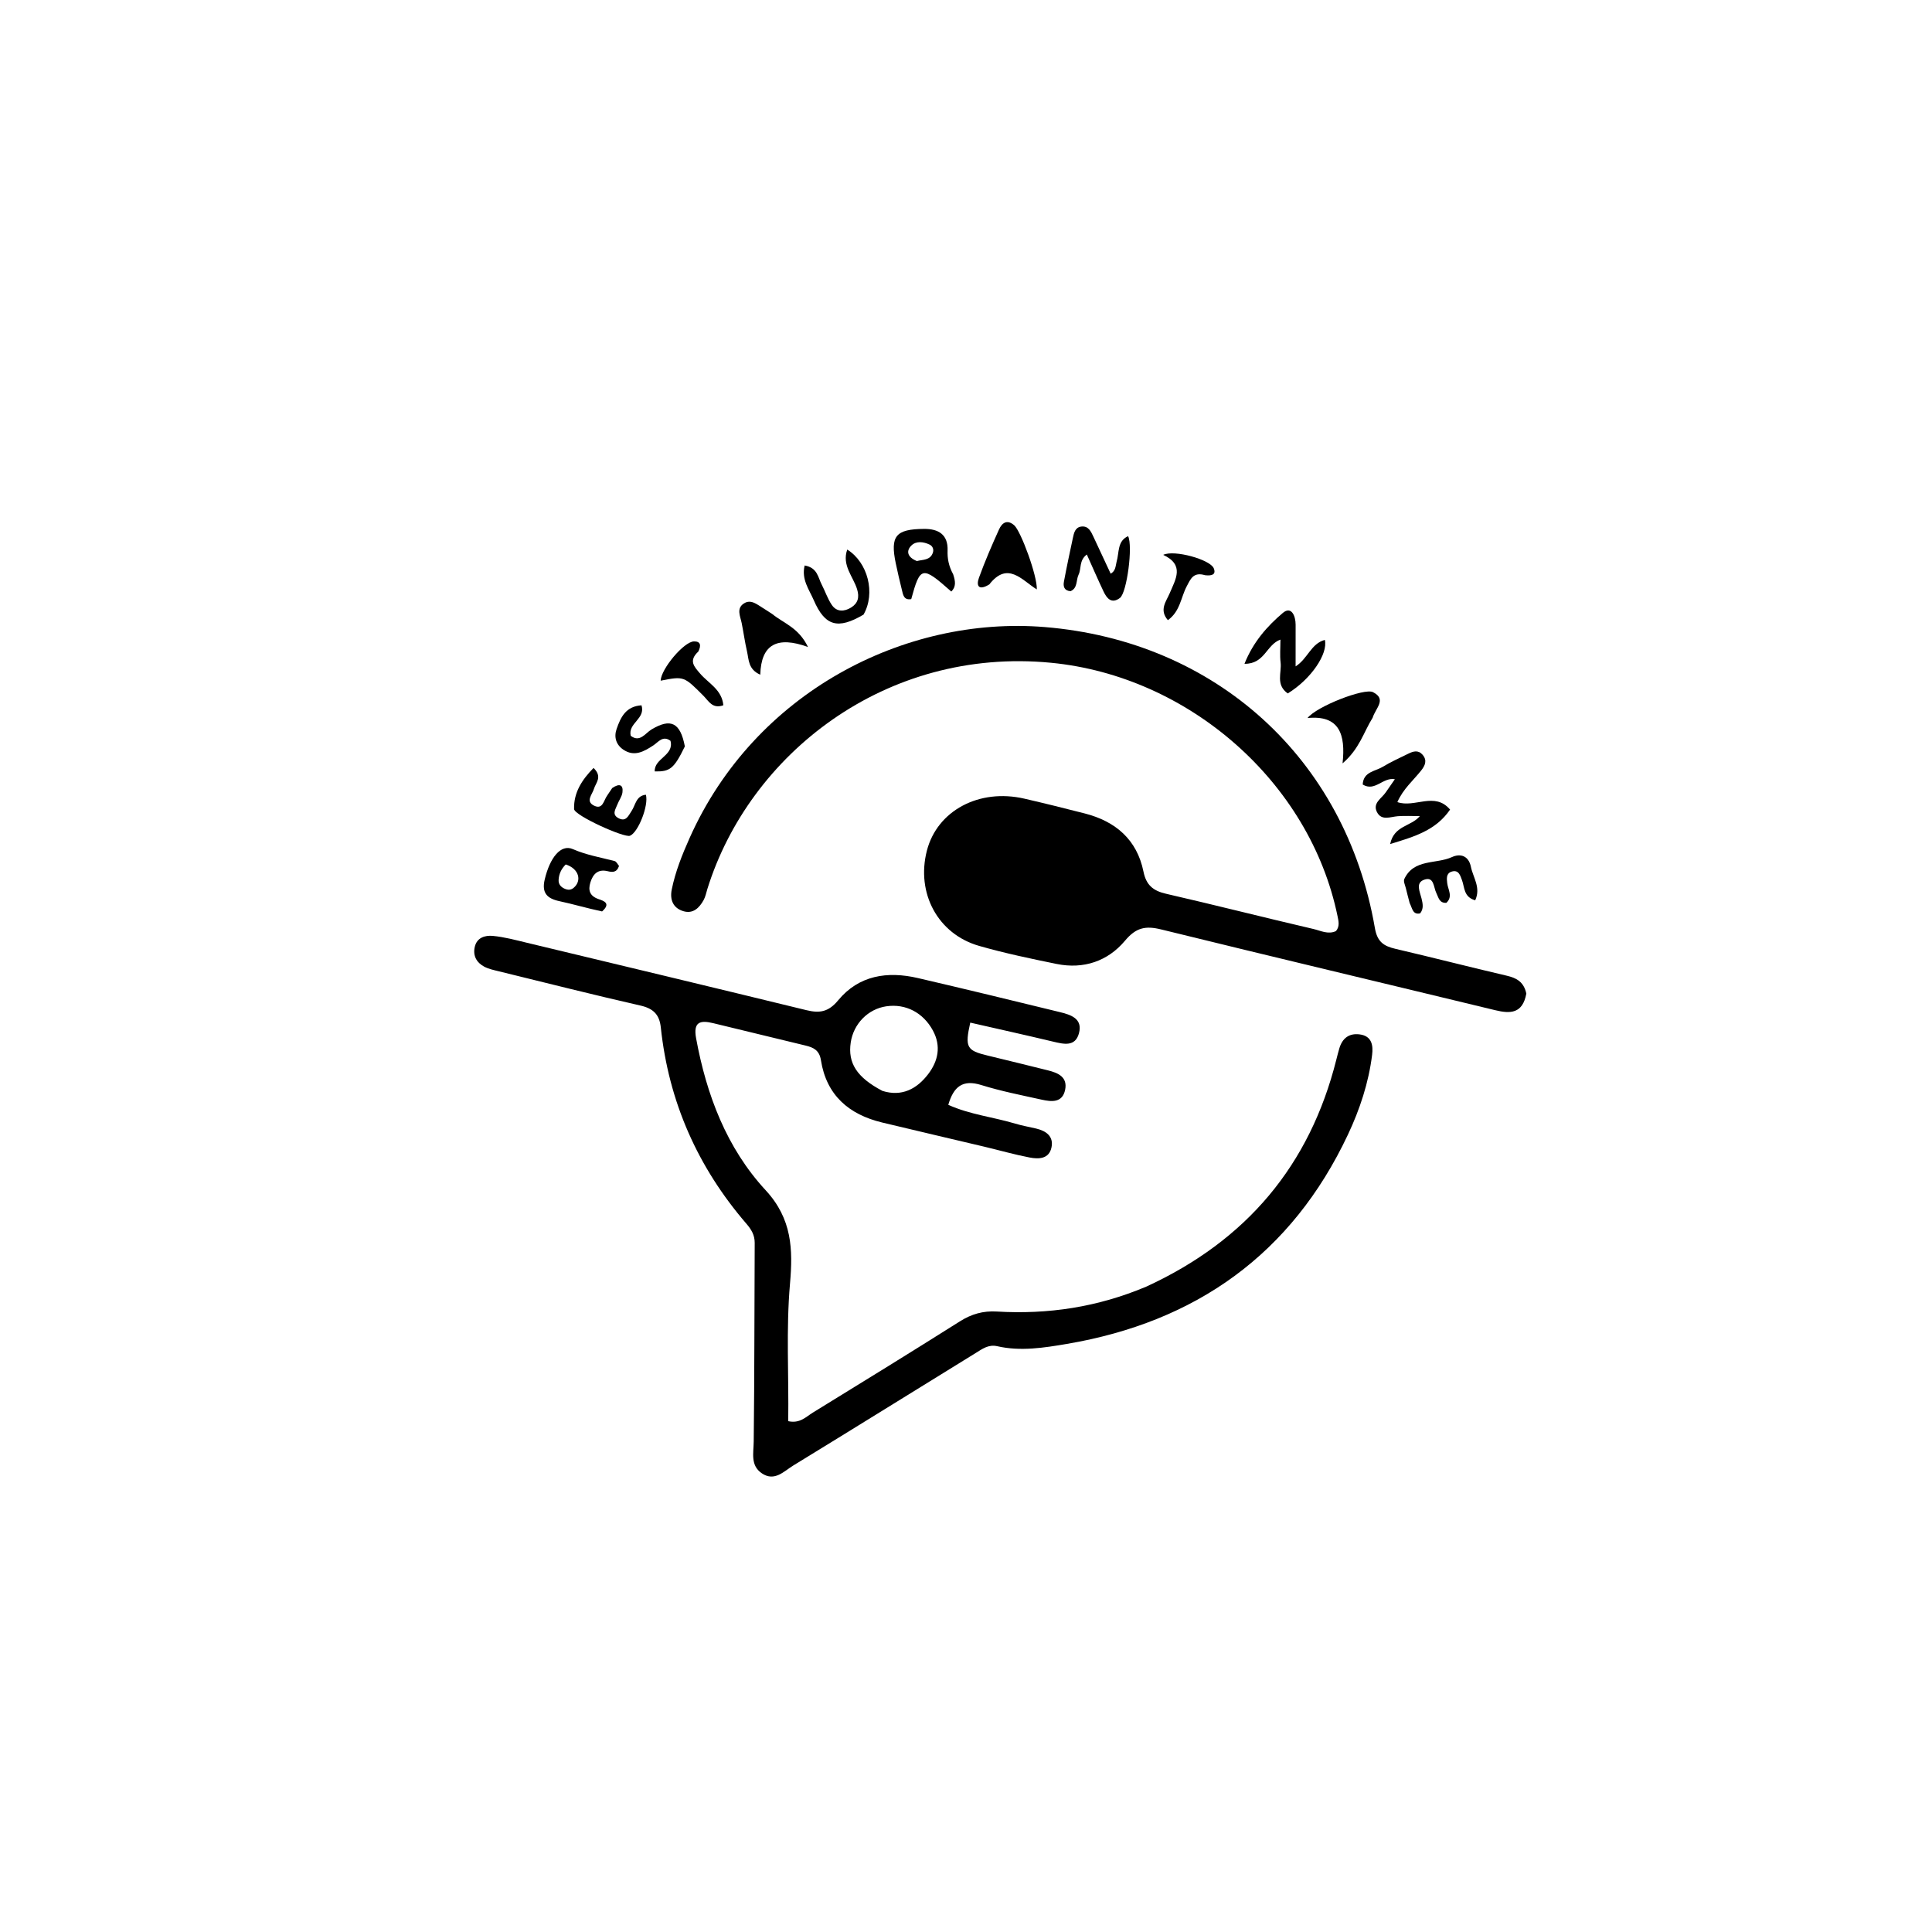 <svg version="1.1" id="Layer_1" xmlns="http://www.w3.org/2000/svg" xmlns:xlink="http://www.w3.org/1999/xlink" x="0px" y="0px"
	 width="100%" viewBox="0 0 496 496" enable-background="new 0 0 496 496" xml:space="preserve">
<path fill="#000000" opacity="1" stroke="none" 
	d="
M391.853,255.082 
	C390.9,260.259 387.743,260.285 383.874,259.348 
	C355.284,252.424 326.66,245.639 298.095,238.611 
	C294.094,237.626 291.658,238.116 288.819,241.506 
	C284.422,246.756 278.204,248.885 271.277,247.475 
	C264.604,246.117 257.917,244.713 251.375,242.84 
	C240.76,239.802 235.151,229.287 237.957,218.392 
	C240.603,208.121 251.353,202.358 262.995,205.038 
	C268.179,206.231 273.342,207.518 278.495,208.838 
	C286.414,210.867 291.89,215.559 293.561,223.761 
	C294.27,227.239 296.033,228.691 299.354,229.454 
	C311.988,232.357 324.554,235.559 337.181,238.495 
	C339.027,238.925 340.959,239.979 342.98,239.038 
	C343.996,237.821 343.653,236.498 343.387,235.205 
	C336.278,200.715 305.145,173.572 269.843,170.153 
	C227.281,166.031 192.341,193.698 181.6,228.231 
	C181.304,229.182 181.121,230.201 180.649,231.058 
	C179.539,233.073 177.947,234.674 175.445,233.928 
	C172.782,233.134 171.933,230.965 172.454,228.379 
	C173.38,223.786 175.123,219.446 177.02,215.188 
	C193.69,177.782 232.197,158.05 268.2,160.983 
	C311.872,164.542 345.428,194.533 352.975,238.269 
	C353.587,241.811 355.254,242.893 358.257,243.594 
	C367.805,245.823 377.302,248.267 386.85,250.496 
	C389.343,251.078 391.204,252.071 391.853,255.082 
z"/>
<path fill="#000000" opacity="1" stroke="none" 
	d="
M294.308,330.304 
	C320.027,318.472 336.254,299.176 343.074,272.041 
	C343.318,271.073 343.561,270.103 343.846,269.147 
	C344.617,266.559 346.324,265.209 349.057,265.558 
	C352.215,265.961 352.561,268.397 352.261,270.81 
	C351.369,277.971 349.111,284.794 346.061,291.275 
	C331.591,322.012 306.981,339.406 273.88,345.023 
	C268.084,346.006 262.001,346.982 256.01,345.608 
	C253.763,345.093 252.148,346.335 250.475,347.366 
	C234.873,356.979 219.314,366.662 203.681,376.223 
	C201.264,377.702 198.848,380.461 195.583,378.24 
	C192.618,376.224 193.464,373.103 193.5,370.071 
	C193.701,353.074 193.661,336.075 193.753,319.077 
	C193.763,317.074 192.879,315.625 191.643,314.19 
	C179.108,299.649 171.671,282.864 169.645,263.746 
	C169.295,260.444 167.703,258.902 164.411,258.152 
	C152.257,255.383 140.168,252.328 128.06,249.359 
	C126.778,249.045 125.434,248.769 124.291,248.156 
	C122.362,247.12 121.384,245.39 121.872,243.151 
	C122.412,240.671 124.558,240.088 126.519,240.271 
	C129.48,240.548 132.402,241.346 135.312,242.044 
	C159.232,247.782 183.154,253.515 207.052,259.343 
	C210.418,260.164 212.7,259.813 215.178,256.812 
	C220.498,250.372 227.833,249.278 235.651,251.095 
	C247.801,253.919 259.924,256.859 272.04,259.822 
	C274.85,260.509 278.039,261.462 276.992,265.295 
	C276.034,268.799 273.098,268.068 270.367,267.416 
	C263.289,265.727 256.183,264.153 249.093,262.535 
	C247.679,268.883 248.158,269.692 253.562,270.995 
	C258.738,272.243 263.908,273.512 269.073,274.801 
	C271.659,275.446 274.106,276.514 273.454,279.757 
	C272.77,283.163 269.988,282.88 267.457,282.32 
	C262.263,281.169 257.017,280.146 251.949,278.567 
	C247.12,277.061 244.821,278.972 243.453,283.642 
	C249.032,286.16 255.019,286.775 260.678,288.479 
	C262.426,289.005 264.241,289.31 266.021,289.734 
	C268.557,290.338 270.524,291.71 269.954,294.542 
	C269.343,297.575 266.658,297.612 264.319,297.162 
	C260.405,296.409 256.56,295.305 252.679,294.383 
	C243.943,292.307 235.194,290.284 226.465,288.179 
	C217.923,286.119 212.164,281.164 210.756,272.184 
	C210.355,269.623 208.854,268.92 206.823,268.427 
	C198.909,266.507 190.996,264.58 183.079,262.672 
	C179.816,261.886 177.928,262.285 178.706,266.535 
	C181.371,281.082 186.548,294.733 196.555,305.556 
	C203.385,312.942 203.579,320.798 202.816,329.538 
	C201.79,341.311 202.53,353.085 202.361,364.855 
	C205.349,365.516 206.918,363.739 208.663,362.667 
	C221.296,354.906 233.921,347.128 246.46,339.215 
	C249.419,337.348 252.407,336.498 255.882,336.706 
	C269.034,337.491 281.771,335.603 294.308,330.304 
M226.554,280.068 
	C231.565,281.624 235.409,279.536 238.294,275.752 
	C240.834,272.421 241.681,268.586 239.499,264.559 
	C237.011,259.968 232.506,257.606 227.514,258.35 
	C222.837,259.047 219.119,262.84 218.407,267.64 
	C217.631,272.868 219.916,276.584 226.554,280.068 
z"/>
<path fill="#000000" opacity="1" stroke="none" 
	d="
M372.276,207.843 
	C368.594,213.216 363.118,214.781 356.891,216.69 
	C357.902,211.866 362.283,212.222 364.518,209.514 
	C362.365,209.514 360.604,209.408 358.863,209.543 
	C356.931,209.692 354.677,210.793 353.499,208.472 
	C352.332,206.172 354.698,204.985 355.758,203.424 
	C356.485,202.352 357.235,201.296 358.1,200.051 
	C354.991,199.477 353.033,203.339 349.845,201.412 
	C350.007,198.1 353.049,198.034 354.961,196.876 
	C357.082,195.59 359.365,194.567 361.598,193.471 
	C362.839,192.862 364.12,192.49 365.218,193.767 
	C366.464,195.214 365.862,196.532 364.871,197.789 
	C362.842,200.361 360.244,202.509 358.743,205.924 
	C363.236,207.48 368.318,203.167 372.276,207.843 
z"/>
<path fill="#000000" opacity="1" stroke="none" 
	d="
M330.6,178.026 
	C327.429,175.763 329.087,172.717 328.764,170.057 
	C328.549,168.285 328.723,166.465 328.723,164.205 
	C325.09,165.511 324.708,170.493 319.491,170.416 
	C321.757,164.746 325.382,160.714 329.339,157.355 
	C331.503,155.517 332.635,158.08 332.624,160.405 
	C332.607,163.848 332.619,167.291 332.619,171.081 
	C335.735,169.117 336.585,165.209 340.126,164.282 
	C340.986,167.848 336.574,174.37 330.6,178.026 
z"/>
<path fill="#000000" opacity="1" stroke="none" 
	d="
M286.651,144.273 
	C287.379,141.744 286.811,138.929 289.612,137.646 
	C290.885,140.123 289.316,152.161 287.525,153.507 
	C285.387,155.113 284.168,153.658 283.316,151.862 
	C281.848,148.766 280.487,145.62 279.018,142.354 
	C276.994,143.881 277.655,145.977 276.901,147.535 
	C276.218,148.948 276.718,150.963 274.842,151.775 
	C273.19,151.663 272.916,150.534 273.141,149.326 
	C273.838,145.59 274.633,141.871 275.429,138.154 
	C275.707,136.856 276,135.377 277.61,135.184 
	C279.466,134.961 280.104,136.5 280.744,137.857 
	C282.217,140.979 283.664,144.113 285.142,147.284 
	C286.394,146.561 286.36,145.515 286.651,144.273 
z"/>
<path fill="#000000" opacity="1" stroke="none" 
	d="
M352.402,184.253 
	C350.054,188.002 349.072,192.189 344.672,195.982 
	C345.494,188.52 343.851,183.531 335.679,184.34 
	C337.986,181.366 350.262,176.568 352.488,177.697 
	C356.098,179.528 353.139,181.813 352.402,184.253 
z"/>
<path fill="#000000" opacity="1" stroke="none" 
	d="
M244.704,147.438 
	C245.312,149.264 245.473,150.653 244.225,151.87 
	C236.737,145.231 236.263,145.33 233.94,153.81 
	C231.999,154.148 231.839,152.656 231.529,151.397 
	C230.973,149.145 230.439,146.886 229.967,144.615 
	C228.508,137.603 229.947,135.836 237.237,135.783 
	C240.91,135.757 243.413,137.215 243.273,141.32 
	C243.203,143.378 243.538,145.276 244.704,147.438 
M235.385,144.037 
	C236.922,143.644 238.814,143.874 239.491,141.904 
	C239.788,141.039 239.439,140.186 238.637,139.806 
	C237.08,139.068 235.228,138.837 233.998,140.033 
	C232.643,141.352 232.807,143 235.385,144.037 
z"/>
<path fill="#000000" opacity="1" stroke="none" 
	d="
M154.571,233.992 
	C150.668,233.164 147.168,232.118 143.606,231.354 
	C140.431,230.673 139.034,229.234 139.845,225.792 
	C141.155,220.232 143.957,216.632 147.065,217.992 
	C150.579,219.529 154.188,220.115 157.777,221.056 
	C158.27,221.185 158.599,221.939 158.924,222.312 
	C158.328,224.09 157.164,223.94 155.987,223.658 
	C153.478,223.059 152.228,224.413 151.566,226.552 
	C150.934,228.593 151.431,230.055 153.68,230.83 
	C155.003,231.285 156.921,231.898 154.571,233.992 
M145.243,221.93 
	C144.138,223.018 143.496,224.329 143.412,225.882 
	C143.351,227.025 143.999,227.739 144.981,228.167 
	C145.775,228.512 146.54,228.548 147.282,227.924 
	C149.402,226.142 148.704,223.042 145.243,221.93 
z"/>
<path fill="#000000" opacity="1" stroke="none" 
	d="
M198.283,157.655 
	C201.249,160.069 204.999,161.088 207.436,166.103 
	C199.556,163.243 195.393,165.377 195.187,173.216 
	C192.049,171.844 192.26,169.318 191.781,167.249 
	C191.225,164.843 190.899,162.383 190.411,159.959 
	C190.059,158.212 189.008,156.25 190.924,154.958 
	C192.757,153.722 194.356,155.189 195.895,156.117 
	C196.602,156.544 197.286,157.01 198.283,157.655 
z"/>
<path fill="#000000" opacity="1" stroke="none" 
	d="
M253.991,150.033 
	C251.255,151.718 250.571,150.412 251.325,148.329 
	C252.848,144.126 254.628,140.009 256.472,135.934 
	C257.225,134.268 258.519,133.234 260.383,134.86 
	C262.073,136.334 266.347,147.898 266.177,151.325 
	C262.331,148.929 258.71,143.994 253.991,150.033 
z"/>
<path fill="#000000" opacity="1" stroke="none" 
	d="
M157.172,202.313 
	C159.011,201.063 160.039,201.434 159.806,203.4 
	C159.676,204.498 158.882,205.505 158.475,206.586 
	C158.034,207.759 157.007,209.085 158.755,210.032 
	C160.724,211.097 161.322,209.42 162.139,208.205 
	C163.176,206.665 163.283,204.277 165.819,204.034 
	C166.58,206.763 163.85,213.716 161.734,214.561 
	C160.253,215.153 147.427,209.34 147.382,207.698 
	C147.266,203.455 149.422,200.168 152.383,197.155 
	C154.753,199.454 152.949,200.948 152.48,202.53 
	C152.048,203.987 150.252,205.695 152.489,206.821 
	C154.77,207.969 154.991,205.441 155.881,204.239 
	C156.274,203.708 156.592,203.122 157.172,202.313 
z"/>
<path fill="#000000" opacity="1" stroke="none" 
	d="
M361.892,231.811 
	C361.507,230.318 361.198,229.202 360.935,228.076 
	C360.747,227.27 360.242,226.272 360.527,225.664 
	C362.982,220.426 368.667,221.905 372.762,220.036 
	C374.931,219.046 377.051,219.696 377.626,222.55 
	C378.179,225.288 380.241,227.873 378.726,231.135 
	C375.751,230.292 376.03,227.836 375.338,225.967 
	C374.889,224.756 374.466,223.197 372.658,223.776 
	C371.254,224.225 371.404,225.563 371.542,226.732 
	C371.741,228.42 373.06,230.158 371.327,231.782 
	C369.469,231.888 369.315,230.38 368.744,229.253 
	C368.004,227.794 368.204,224.898 365.584,225.864 
	C363.345,226.69 364.54,228.959 364.952,230.68 
	C365.264,231.98 365.553,233.281 364.589,234.489 
	C362.684,234.897 362.602,233.236 361.892,231.811 
z"/>
<path fill="#000000" opacity="1" stroke="none" 
	d="
M175.822,191.627 
	C173.04,197.326 172.037,198.134 168.088,198.048 
	C167.922,194.658 173.134,193.973 172.129,190.183 
	C170.164,188.743 169.005,190.522 167.762,191.343 
	C165.29,192.977 162.803,194.368 159.986,192.43 
	C158.194,191.198 157.559,189.274 158.306,187.128 
	C159.353,184.122 160.665,181.34 164.691,181.071 
	C165.791,184.553 161.184,185.615 161.92,188.897 
	C164.292,190.719 165.663,188.223 167.279,187.259 
	C172.171,184.34 174.651,185.442 175.822,191.627 
z"/>
<path fill="#000000" opacity="1" stroke="none" 
	d="
M221.69,157.791 
	C215.073,161.69 211.779,160.728 208.894,154.034 
	C207.749,151.379 205.695,148.757 206.58,145.174 
	C209.881,145.753 210.005,148.246 210.933,150.024 
	C211.852,151.784 212.466,153.739 213.583,155.352 
	C214.827,157.149 216.758,157.042 218.483,155.98 
	C220.242,154.897 220.691,153.381 220.038,151.263 
	C219.035,148.008 216.08,145.143 217.509,141.088 
	C222.81,144.379 224.837,152.305 221.69,157.791 
z"/>
<path fill="#000000" opacity="1" stroke="none" 
	d="
M179.277,167.275 
	C176.722,169.651 178.204,171.119 179.725,172.912 
	C181.844,175.408 185.329,177.008 185.705,181.059 
	C182.909,182.079 181.918,179.96 180.632,178.669 
	C175.581,173.595 175.603,173.573 169.61,174.75 
	C169.688,171.754 175.574,164.715 178.162,164.668 
	C179.812,164.638 180.099,165.63 179.277,167.275 
z"/>
<path fill="#000000" opacity="1" stroke="none" 
	d="
M309.373,147.672 
	C306.357,146.759 305.651,148.672 304.672,150.507 
	C303.165,153.333 303.002,156.942 299.827,159.213 
	C297.523,156.557 299.405,154.402 300.276,152.342 
	C301.823,148.68 304.181,145.052 298.631,142.449 
	C301.449,141.066 310.71,143.662 311.608,145.899 
	C312.272,147.556 311.073,147.864 309.373,147.672 
z"/>
</svg>
